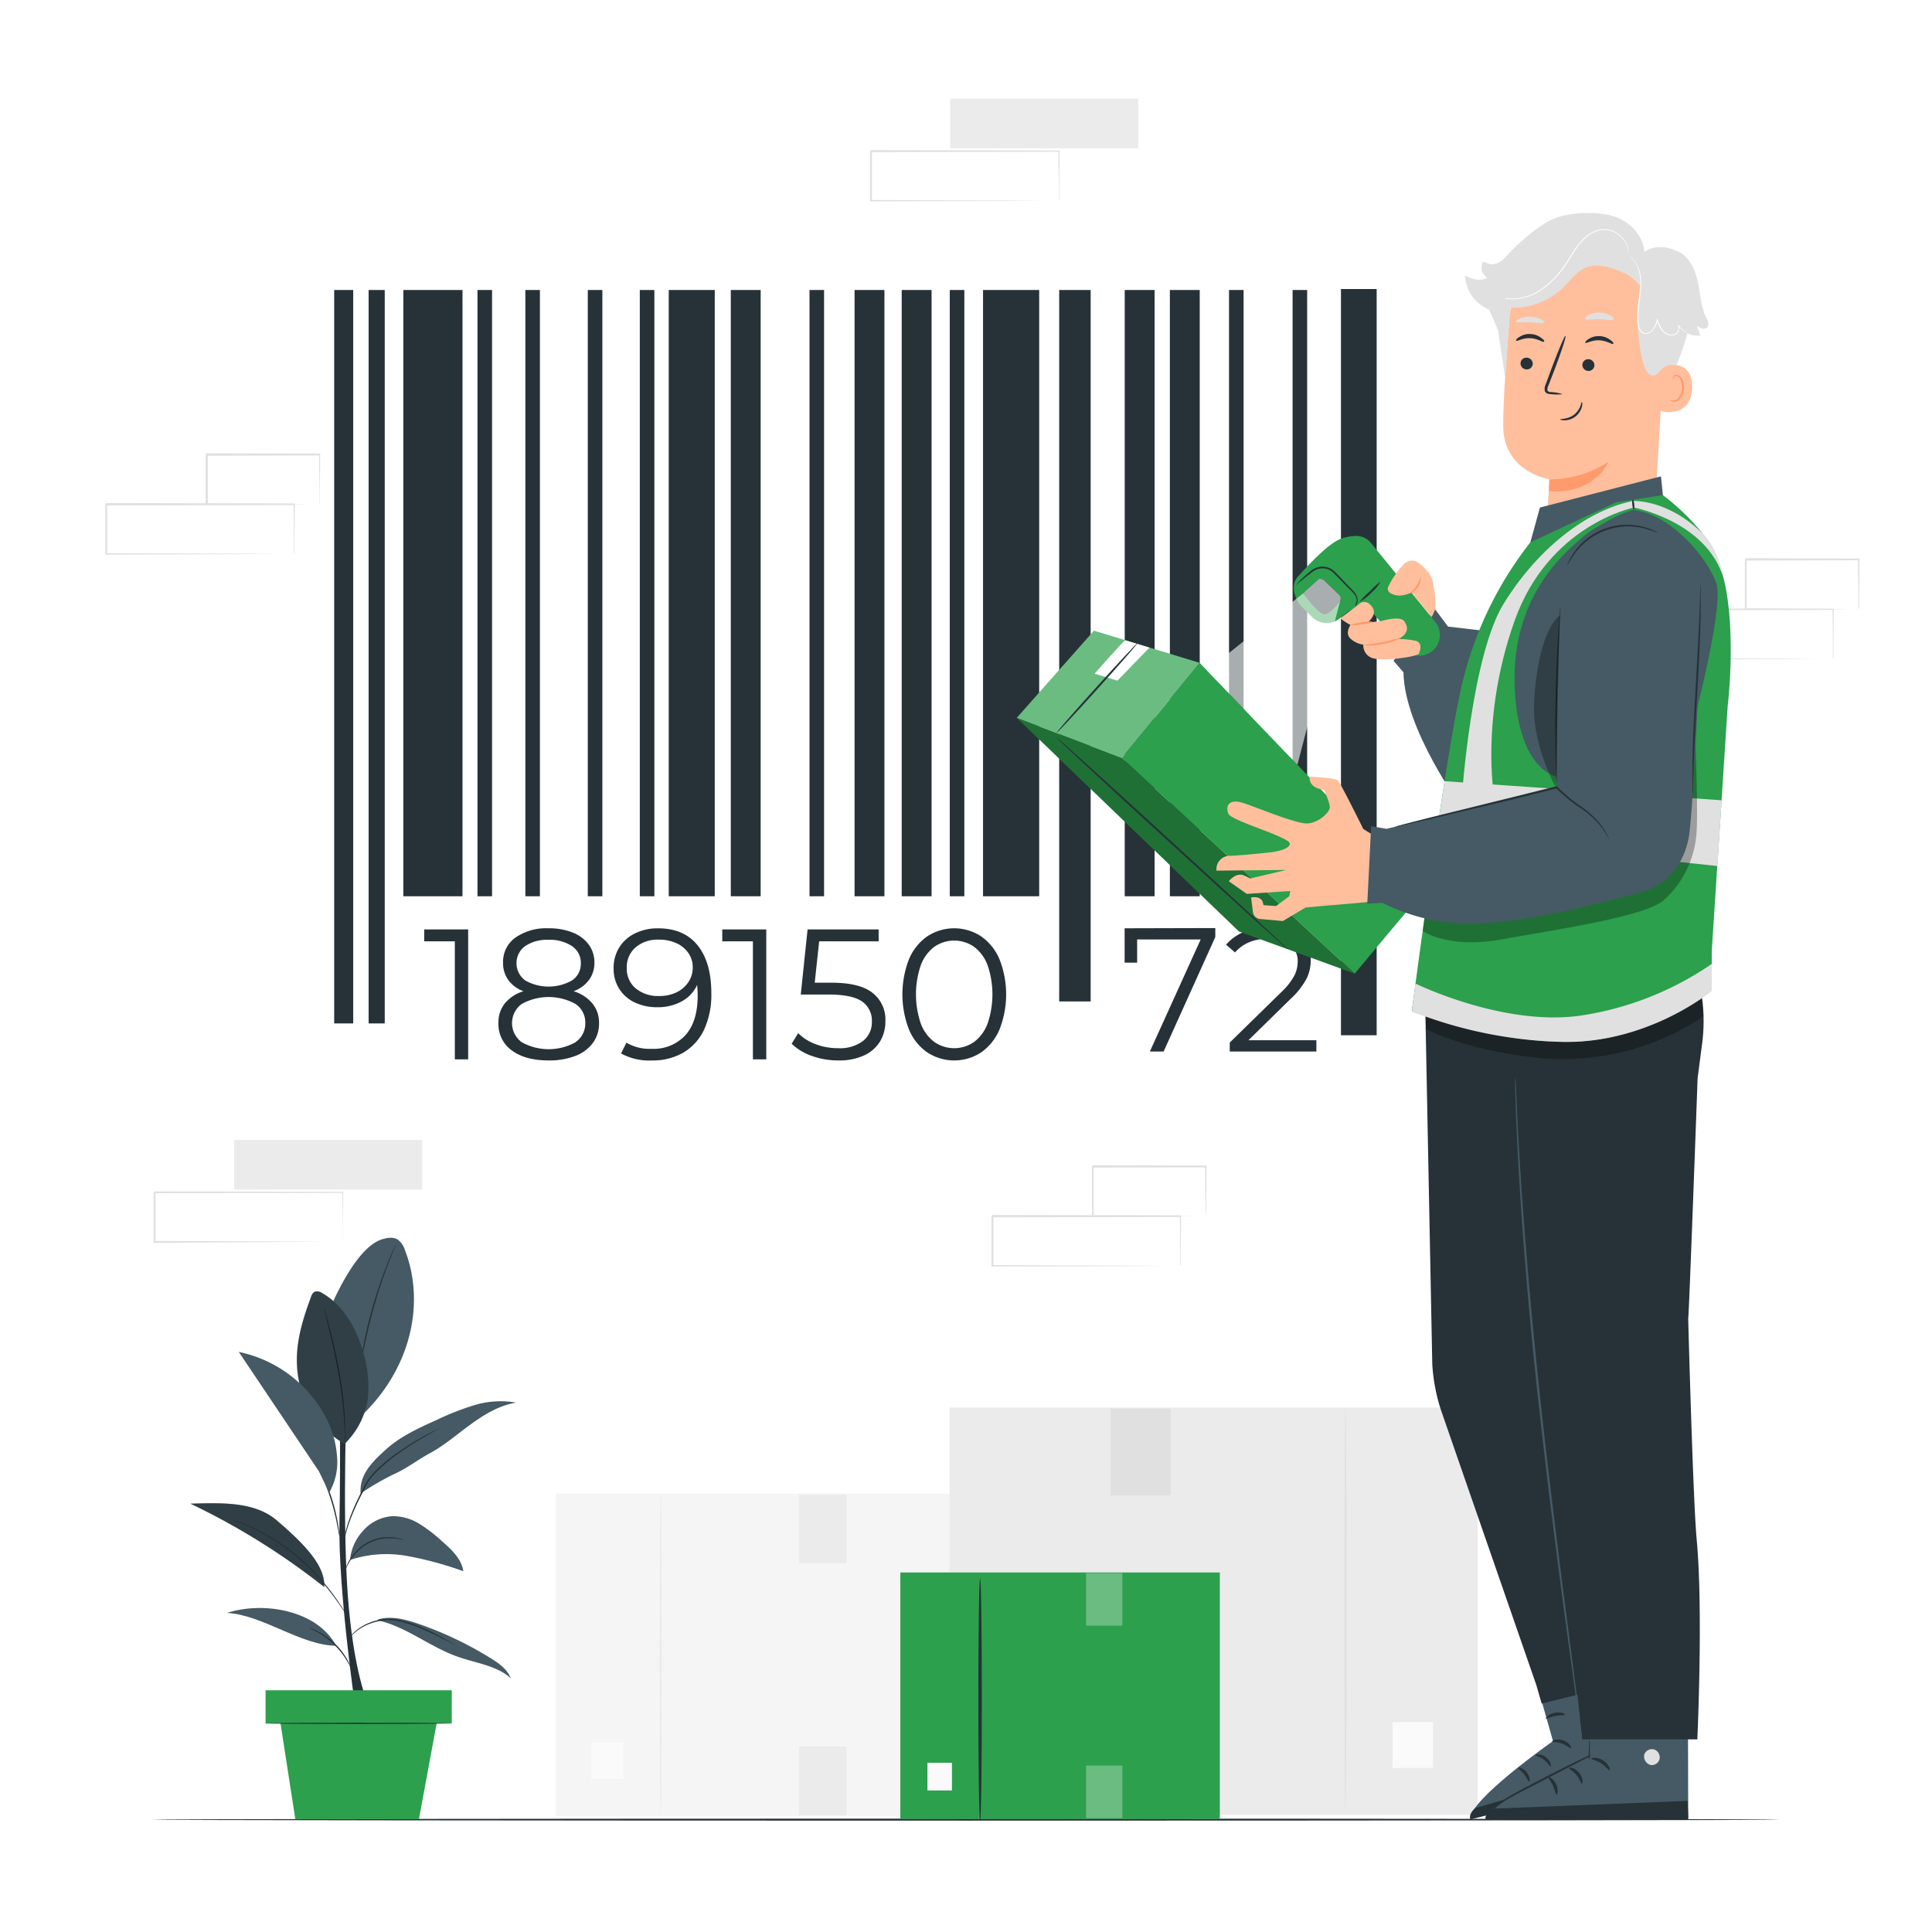 <svg class="animated" id="freepik_stories-barcode" xmlns="http://www.w3.org/2000/svg" viewBox="0 0 500 500" version="1.1" xmlns:xlink="http://www.w3.org/1999/xlink" xmlns:svgjs="http://svgjs.com/svgjs"><style>svg#freepik_stories-barcode:not(.animated) .animable {opacity: 0;}svg#freepik_stories-barcode.animated #freepik--Plant--inject-28 {animation: 1s 1 forwards cubic-bezier(.36,-0.01,.5,1.38) slideUp,1.5s Infinite  linear floating;animation-delay: 0s,1s;}svg#freepik_stories-barcode.animated #freepik--Box--inject-28 {animation: 1s 1 forwards cubic-bezier(.36,-0.01,.5,1.38) slideUp,1.5s Infinite  linear floating;animation-delay: 0s,1s;}svg#freepik_stories-barcode.animated #freepik--Barcode--inject-28 {animation: 1.6s 1 forwards linear slideLeft,1.5s Infinite  linear shake;animation-delay: 0s,1.6s;}svg#freepik_stories-barcode.animated #freepik--Character--inject-28 {animation: 1s 1 forwards ease-out slideLeft,1.5s Infinite  linear floating;animation-delay: 0s,1s;}            @keyframes slideUp {                0% {                    opacity: 0;                    transform: translateY(30px);                }                100% {                    opacity: 1;                    transform: inherit;                }            }                    @keyframes floating {                0% {                    opacity: 1;                    transform: translateY(0px);                }                50% {                    transform: translateY(-10px);                }                100% {                    opacity: 1;                    transform: translateY(0px);                }            }                    @keyframes slideLeft {                0% {                    opacity: 0;                    transform: translateX(-30px);                }                100% {                    opacity: 1;                    transform: translateX(0);                }            }                    @keyframes shake {                10%, 90% {                    transform: translate3d(-1px, 0, 0);                  }                  20%, 80% {                    transform: translate3d(2px, 0, 0);                  }                  30%, 50%, 70% {                    transform: translate3d(-4px, 0, 0);                  }                  40%, 60% {                    transform: translate3d(4px, 0, 0);                  }            }        </style><g id="freepik--background-complete--inject-28" class="animable" style="transform-origin: 254.25px 247.79px;"><rect x="60.61" y="295" width="48.65" height="12.87" style="fill: rgb(235, 235, 235); transform-origin: 84.935px 301.435px;" id="elbo7yulekgda" class="animable"></rect><path d="M88.69,321.43a1.35,1.35,0,0,1,0-.24l0-.66c0-.6,0-1.45,0-2.53,0-2.22-.05-5.42-.09-9.44l.16.15L40,308.8l.24-.24h0v6.52q0,3.22,0,6.33l-.24-.24,34.67.11,10.24.06,2.77,0h.72l.26,0h-.23l-.69,0-2.72,0-10.18.07L40,321.67h-.24V315.1c0-1.08,0-2.16,0-3.25v-3.27h0c.5-.5.14-.14.26-.25l48.65.1h.15v.15c0,4.06-.07,7.29-.09,9.53,0,1.07,0,1.9,0,2.5,0,.26,0,.47,0,.63A1.66,1.66,0,0,1,88.69,321.43Z" style="fill: rgb(224, 224, 224); transform-origin: 64.29px 314.988px;" id="el6g6smf58lhw" class="animable"></path><rect x="245.92" y="25.52" width="48.65" height="12.87" style="fill: rgb(235, 235, 235); transform-origin: 270.245px 31.955px;" id="elaowm2fnr2ej" class="animable"></rect><path d="M274,52a1.35,1.35,0,0,1,0-.24v-.66c0-.6,0-1.45,0-2.53,0-2.22-.05-5.41-.08-9.44l.15.15-48.65.1c.11-.11-.25.24.24-.25h0V52l-.25-.24,34.67.11,10.24.07,2.77,0h.72l.26,0h-.23l-.69,0-2.72,0-10.18.07-34.84.11h-.24V39.1h0c.49-.5.13-.14.25-.25l48.65.1h.15v.15c0,4.06-.07,7.29-.09,9.53,0,1.07,0,1.9,0,2.5,0,.26,0,.47,0,.63A1.66,1.66,0,0,1,274,52Z" style="fill: rgb(224, 224, 224); transform-origin: 249.695px 45.473px;" id="elvvzbxtkh9d" class="animable"></path><path d="M305.42,327.67a2.07,2.07,0,0,1,0-.23l0-.66c0-.6,0-1.45,0-2.53,0-2.22,0-5.42-.08-9.45l.15.15-48.65.1.25-.25h0v3.29c0,1.09,0,2.17,0,3.24v6.33l-.24-.24,34.67.11,10.23.07,2.77,0,.72,0h.26s-.07,0-.22,0l-.7,0-2.71,0-10.18.07-34.84.11h-.24v-.25c0-2.06,0-4.18,0-6.33v-6.53h0l.25-.24,48.65.09h.15v.15c0,4.07-.06,7.29-.08,9.54,0,1.07,0,1.9,0,2.5v.63C305.43,327.61,305.43,327.68,305.42,327.67Z" style="fill: rgb(224, 224, 224); transform-origin: 281.135px 321.105px;" id="elvru9uh99ddd" class="animable"></path><path d="M312,314.8a.68.68,0,0,1,0-.24c0-.19,0-.41,0-.68,0-.64,0-1.5-.05-2.58,0-2.26-.05-5.45-.09-9.37l.18.18-29.23.07c-.23.22.3-.3.24-.25h0v6.62c0,2.16,0,4.24,0,6.24l-.24-.23,20.92.11,6.09.07,1.64,0,.59,0a3.28,3.28,0,0,1-.53,0l-1.6,0-6,.07-21.08.11h-.23v-.24c0-2,0-4.08,0-6.24v-6.62h0l.25-.25,29.23.07h.18v.17c-.05,4-.08,7.19-.1,9.47,0,1.07,0,1.92-.05,2.55A8.46,8.46,0,0,1,312,314.8Z" style="fill: rgb(224, 224, 224); transform-origin: 297.44px 308.245px;" id="eln51m0l1to3" class="animable"></path><path d="M76.07,143.43s0-.08,0-.23l0-.66c0-.61,0-1.46,0-2.54,0-2.22-.05-5.41-.09-9.44l.15.15-48.65.1.25-.25h0v6.52c0,2.15,0,4.26,0,6.33l-.24-.24,34.67.11,10.24.07,2.76,0h.73a1.27,1.27,0,0,1,.25,0h-.22l-.7,0-2.71,0-10.18.07-34.84.11h-.24v-.24c0-2.07,0-4.18,0-6.33v-6.52h0l.25-.25,48.65.1h.15v.15c0,4.06-.06,7.29-.08,9.53,0,1.07,0,1.9,0,2.5v.63C76.08,143.37,76.08,143.43,76.07,143.43Z" style="fill: rgb(224, 224, 224); transform-origin: 51.775px 136.86px;" id="elxzy6mfeyt8" class="animable"></path><path d="M82.67,130.56a1.41,1.41,0,0,1,0-.25c0-.18,0-.41,0-.68,0-.63,0-1.49,0-2.58,0-2.26-.06-5.44-.1-9.36l.18.18-29.23.07.25-.25h0v6.61c0,2.15,0,4.24,0,6.24l-.23-.24,20.91.11,6.09.07,1.64,0,.59,0a3.28,3.28,0,0,1-.53,0l-1.59,0-6,.06-21.07.11H53.2v-.24c0-2,0-4.09,0-6.24v-6.61h0c-.06,0,.47-.47.25-.25l29.23.07h.18v.18c0,4-.08,7.19-.1,9.47,0,1.07,0,1.92,0,2.54S82.68,130.57,82.67,130.56Z" style="fill: rgb(224, 224, 224); transform-origin: 68.028px 123.951px;" id="eli3dhp7bmu2l" class="animable"></path><path d="M474.34,170.57s0-.09,0-.24l0-.66c0-.6,0-1.45,0-2.53,0-2.22,0-5.42-.08-9.45l.15.16-48.65.09.25-.25h0v6.53c0,2.15,0,4.27,0,6.34l-.24-.25,34.67.11,10.23.07,2.77,0,.72,0,.26,0h-.22l-.7,0-2.71,0-10.18.07-34.84.11h-.24v-.24c0-2.07,0-4.19,0-6.34V157.7h0l.25-.24,48.65.09h.15v.15c0,4.07-.06,7.3-.08,9.54,0,1.07,0,1.9,0,2.5v.63A.85.85,0,0,1,474.34,170.57Z" style="fill: rgb(224, 224, 224); transform-origin: 450.055px 164.065px;" id="el22m4rla0p2i" class="animable"></path><path d="M480.94,157.69a1.1,1.1,0,0,1,0-.24c0-.19,0-.41,0-.68,0-.64,0-1.5,0-2.58,0-2.26-.06-5.45-.1-9.37l.18.18-29.23.07c-.23.22.3-.3.24-.25h0v6.62c0,2.16,0,4.24,0,6.24l-.23-.23,20.91.11,6.09.07,1.64,0,.59,0a3.28,3.28,0,0,1-.53,0l-1.6,0-6,.07-21.07.11h-.24v-.24c0-2,0-4.08,0-6.24v-6.62h0c-.06.06.47-.47.25-.24l29.23.07h.18v.17c0,4-.08,7.19-.1,9.48,0,1.06,0,1.91,0,2.54S481,157.71,480.94,157.69Z" style="fill: rgb(224, 224, 224); transform-origin: 466.418px 151.111px;" id="el7nqmstscqse" class="animable"></path><g id="elnswtop2wr6"><rect x="143.83" y="386.54" width="108.28" height="83.52" style="fill: rgb(245, 245, 245); transform-origin: 197.97px 428.3px; transform: rotate(180deg);" class="animable"></rect></g><path d="M171,469.47c.15,0,.27-18.62.27-41.57s-.12-41.58-.27-41.58-.27,18.61-.27,41.58S170.81,469.47,171,469.47Z" style="fill: rgb(235, 235, 235); transform-origin: 171px 427.895px;" id="el5fh5vn6d409" class="animable"></path><g id="elddr4r83x93k"><rect x="153.01" y="451.05" width="8.3" height="9.38" style="fill: rgb(250, 250, 250); transform-origin: 157.16px 455.74px; transform: rotate(180deg);" class="animable"></rect></g><rect x="206.78" y="386.76" width="12.3" height="17.82" style="fill: rgb(235, 235, 235); transform-origin: 212.93px 395.67px;" id="elltwyddxim7l" class="animable"></rect><rect x="206.78" y="451.99" width="12.3" height="17.82" style="fill: rgb(235, 235, 235); transform-origin: 212.93px 460.9px;" id="elb6ker3bwjsl" class="animable"></rect><rect x="245.75" y="364.27" width="136.7" height="105.44" style="fill: rgb(235, 235, 235); transform-origin: 314.1px 416.99px;" id="el8awewcdfsv" class="animable"></rect><path d="M348.21,469c-.15,0-.28-23.5-.28-52.49s.13-52.49.28-52.49.27,23.5.27,52.49S348.36,469,348.21,469Z" style="fill: rgb(224, 224, 224); transform-origin: 348.205px 416.51px;" id="el7s9rbztoo2b" class="animable"></path><rect x="360.38" y="445.71" width="10.48" height="11.85" style="fill: rgb(250, 250, 250); transform-origin: 365.62px 451.635px;" id="elczly6igoizv" class="animable"></rect><rect x="287.46" y="364.54" width="15.53" height="22.5" style="fill: rgb(224, 224, 224); transform-origin: 295.225px 375.79px;" id="elsdh5g4ye7l9" class="animable"></rect><rect x="287.46" y="446.89" width="15.53" height="22.5" style="fill: rgb(224, 224, 224); transform-origin: 295.225px 458.14px;" id="elhtcngr409h9" class="animable"></rect></g><g id="freepik--Floor--inject-28" class="animable" style="transform-origin: 250px 470.92px;"><path d="M461,470.92c0,.14-94.46.26-211,.26s-211-.12-211-.26,94.44-.26,211-.26S461,470.77,461,470.92Z" style="fill: rgb(38, 50, 56); transform-origin: 250px 470.92px;" id="eln5i3yxuyl6e" class="animable"></path></g><g id="freepik--Plant--inject-28" class="animable" style="transform-origin: 91.43px 395.561px;"><path d="M91.85,441.13s-4.34-29.83-4-47.19,0-36.89,0-36.89h2s-1.35,34.46.12,55.24,5.35,28.84,5.35,28.84H91.85" style="fill: rgb(38, 50, 56); transform-origin: 91.576px 399.09px;" id="elyndtyzaccgp" class="animable"></path><path d="M104.78,323.49a5.37,5.37,0,0,0-1.82-2.67c-1.27-.81-2.94-.47-4.35,0-6,2.14-11.4,13.4-13.84,19.33l8,27C107.27,353.77,109.77,336.15,104.78,323.49Z" style="fill: rgb(69, 90, 100); transform-origin: 95.949px 343.741px;" id="elw1jewdq98f" class="animable"></path><path d="M102.49,321.91a1.35,1.35,0,0,1-.12.35l-.39,1c-.35.85-.85,2.09-1.44,3.62-1.18,3.07-2.68,7.36-4,12.2s-2.26,9.29-2.83,12.53c-.29,1.62-.5,2.93-.64,3.84-.07.42-.12.77-.17,1.05a1.72,1.72,0,0,1-.08.36,1.49,1.49,0,0,1,0-.37c0-.28.07-.63.11-1.06.1-.91.28-2.24.54-3.86a114.05,114.05,0,0,1,6.88-24.77c.61-1.53,1.14-2.76,1.53-3.59l.45-1A2.07,2.07,0,0,1,102.49,321.91Z" style="fill: rgb(38, 50, 56); transform-origin: 97.649px 339.385px;" id="elplay0rtuhti" class="animable"></path><path d="M89.22,373.69a24.47,24.47,0,0,1-12.36-20.55c-.29-6,1.55-11.89,3.64-17.52a2.27,2.27,0,0,1,.85-1.27,2.15,2.15,0,0,1,2.05.32c5.46,3.11,8.77,9,10.54,15.08a30.49,30.49,0,0,1,1.23,12.4,20.6,20.6,0,0,1-6,11.54" style="fill: rgb(69, 90, 100); transform-origin: 86.087px 353.955px;" id="elvgyu75qpo5h" class="animable"></path><path d="M89.22,373.69a1.82,1.82,0,0,1,0-.37c0-.27,0-.61,0-1,0-.9,0-2.21-.11-3.81A103,103,0,0,0,87.67,356c-.84-4.84-1.85-9.18-2.6-12.31-.36-1.53-.67-2.79-.89-3.71-.09-.41-.17-.74-.23-1a1.59,1.59,0,0,1-.06-.36,1.3,1.3,0,0,1,.13.34c.07.26.17.59.29,1,.25.86.59,2.12,1,3.68.81,3.12,1.86,7.46,2.69,12.31a92.67,92.67,0,0,1,1.31,12.54c0,1.61,0,2.92,0,3.82,0,.42,0,.76,0,1S89.24,373.69,89.22,373.69Z" style="fill: rgb(38, 50, 56); transform-origin: 86.6px 356.155px;" id="elmoswi3plvz" class="animable"></path><g id="elg94pwv5nz4e"><g style="opacity: 0.3; transform-origin: 86.087px 353.955px;" class="animable"><path d="M89.22,373.69a24.47,24.47,0,0,1-12.36-20.55c-.29-6,1.55-11.89,3.64-17.52a2.27,2.27,0,0,1,.85-1.27,2.15,2.15,0,0,1,2.05.32c5.46,3.11,8.77,9,10.54,15.08a30.49,30.49,0,0,1,1.23,12.4,20.6,20.6,0,0,1-6,11.54" id="elb16x3y0j2" class="animable" style="transform-origin: 86.087px 353.955px;"></path></g></g><path d="M97.71,419.33c7.4,1.63,13.49,6.85,20.63,9.39,4.72,1.68,10.06,2.27,13.83,5.57-.9-2.28-3-3.8-5.13-5.11a92.48,92.48,0,0,0-18.7-8.92c-3.36-1.16-7-2.13-10.43-1.18" style="fill: rgb(69, 90, 100); transform-origin: 114.94px 426.493px;" id="el2ui8gwde6we" class="animable"></path><path d="M87,425.93c-9.27-.15-19-8-28.25-8.51,9.65-3.12,23.47-.57,28.25,8.51" style="fill: rgb(69, 90, 100); transform-origin: 72.875px 421.04px;" id="eln6cfduuwx7f" class="animable"></path><path d="M90.63,403.7a30.08,30.08,0,0,1,14.81-1,90,90,0,0,1,14.47,3.93c-.48-3.22-3.08-5.63-5.53-7.77a38,38,0,0,0-5.81-4.47,12.89,12.89,0,0,0-7-2,11,11,0,0,0-7.69,3.87,12.78,12.78,0,0,0-3.29,7.41" style="fill: rgb(69, 90, 100); transform-origin: 105.25px 399.51px;" id="elzr00b10ijv8" class="animable"></path><path d="M71.61,393.46c-5.84-5-14.67-4.49-22.34-4.32a182.24,182.24,0,0,1,34.64,21.59C84.23,405.31,79,399.76,71.61,393.46Z" style="fill: rgb(69, 90, 100); transform-origin: 66.597px 399.885px;" id="el8wbginpxvok" class="animable"></path><g id="elfurhfanhbu"><g style="opacity: 0.3; transform-origin: 66.597px 399.885px;" class="animable"><path d="M71.61,393.46c-5.84-5-14.67-4.49-22.34-4.32a182.24,182.24,0,0,1,34.64,21.59C84.23,405.31,79,399.76,71.61,393.46Z" id="eliq657nwjxsd" class="animable" style="transform-origin: 66.597px 399.885px;"></path></g></g><path d="M93.25,386.59a65.44,65.44,0,0,1,9-5.22c3.07-1.39,5.94-3.61,8.9-5.22,3.85-2.08,7.18-5,10.71-7.56s7.41-4.91,11.73-5.59a23.09,23.09,0,0,0-10.67.61,70.14,70.14,0,0,0-10,3.91c-4.55,2.05-9.18,4.15-12.9,7.48s-7.08,6.61-6.69,11.59" style="fill: rgb(69, 90, 100); transform-origin: 113.42px 374.616px;" id="elryql7v4fzzn" class="animable"></path><path d="M118.17,425.93a1.23,1.23,0,0,1-.29-.13l-.81-.42c-.7-.37-1.7-.92-3-1.55-.63-.33-1.32-.68-2.07-1s-1.55-.73-2.41-1.1a33.78,33.78,0,0,0-5.71-2,12.26,12.26,0,0,0-5.94-.15,16.63,16.63,0,0,0-2.52.75,13,13,0,0,0-4.59,3.15c-.53.58-.8.93-.82.91a1.31,1.31,0,0,1,.17-.27,7,7,0,0,1,.56-.72,12.32,12.32,0,0,1,4.58-3.32,16.23,16.23,0,0,1,2.55-.8,12.37,12.37,0,0,1,6.09.13,33.32,33.32,0,0,1,5.75,2c.86.38,1.67.75,2.41,1.13s1.43.72,2,1.07c1.25.66,2.24,1.24,2.92,1.65l.78.47A1.4,1.4,0,0,1,118.17,425.93Z" style="fill: rgb(38, 50, 56); transform-origin: 104.09px 422.446px;" id="el8ufzz65gfy" class="animable"></path><path d="M80.09,421.33a2.21,2.21,0,0,1,.59.17,15.61,15.61,0,0,1,1.51.66,18.78,18.78,0,0,1,4.42,3.14,18.48,18.48,0,0,1,3.32,4.3,12.2,12.2,0,0,1,.71,1.48,2.1,2.1,0,0,1,.2.58c-.06,0-.4-.77-1.11-1.94a20.64,20.64,0,0,0-7.65-7.35C80.87,421.7,80.07,421.39,80.09,421.33Z" style="fill: rgb(38, 50, 56); transform-origin: 85.465px 426.495px;" id="el4abfclm03cf" class="animable"></path><path d="M59.59,393a2.08,2.08,0,0,1,.4.12l1.11.39,1.75.65c.69.25,1.43.63,2.27,1a53.59,53.59,0,0,1,12.06,7.68,59.33,59.33,0,0,1,5.63,5.54c1.59,1.84,2.94,3.56,4,5.06s1.86,2.75,2.41,3.61l.64,1a1.79,1.79,0,0,1,.2.36,2.77,2.77,0,0,1-.26-.32c-.16-.22-.4-.54-.69-1-.58-.85-1.41-2.07-2.49-3.55s-2.43-3.18-4-5A61.22,61.22,0,0,0,77,403.1a56.32,56.32,0,0,0-12-7.73c-.83-.38-1.56-.77-2.24-1l-1.73-.7L60,393.18Z" style="fill: rgb(38, 50, 56); transform-origin: 74.825px 405.705px;" id="elo9nw62cfjgn" class="animable"></path><path d="M104.53,398.49a4,4,0,0,1-.74-.1l-.85-.16c-.33-.06-.71-.06-1.13-.1a11.49,11.49,0,0,0-9.27,3.4,13.35,13.35,0,0,0-1.87,2.31,19,19,0,0,0-1.27,2.43,2.42,2.42,0,0,1,.19-.73,10.45,10.45,0,0,1,.89-1.83,12.1,12.1,0,0,1,1.84-2.39,11.28,11.28,0,0,1,9.51-3.43c.42.06.81.08,1.14.16l.85.22A2.51,2.51,0,0,1,104.53,398.49Z" style="fill: rgb(38, 50, 56); transform-origin: 96.965px 402.04px;" id="elx4n26pptu5" class="animable"></path><path d="M113.85,369.59a2.14,2.14,0,0,1-.35.22l-1,.56c-.9.48-2.19,1.2-3.76,2.13s-3.41,2.09-5.37,3.49a43.94,43.94,0,0,0-6,5,15.47,15.47,0,0,0-2.46,3.17c-.6,1.17-1.18,2.3-1.72,3.38a61.17,61.17,0,0,0-2.57,5.86,34.4,34.4,0,0,0-1.25,4.13c-.24,1-.33,1.55-.36,1.54a1.81,1.81,0,0,1,0-.41c0-.26.09-.66.19-1.16a29,29,0,0,1,1.16-4.18,55.65,55.65,0,0,1,2.52-5.92c.53-1.08,1.1-2.22,1.71-3.38a14.9,14.9,0,0,1,2.5-3.26,43.54,43.54,0,0,1,6.05-5c2-1.39,3.85-2.53,5.43-3.45s2.91-1.58,3.82-2l1.07-.51A2.07,2.07,0,0,1,113.85,369.59Z" style="fill: rgb(38, 50, 56); transform-origin: 101.424px 384.33px;" id="els86lp2kvyg" class="animable"></path><path d="M87.86,397.65a3.35,3.35,0,0,1-.18-.78c-.11-.57-.25-1.29-.41-2.14a54.58,54.58,0,0,0-4.4-13.62l-.9-2a4.06,4.06,0,0,1-.3-.74,3.49,3.49,0,0,1,.42.69c.24.45.59,1.11,1,1.94a46.47,46.47,0,0,1,2.75,6.66,47.4,47.4,0,0,1,1.67,7c.15.91.25,1.65.31,2.16A4.34,4.34,0,0,1,87.86,397.65Z" style="fill: rgb(38, 50, 56); transform-origin: 84.767px 388.01px;" id="el1ctbsby7nvu" class="animable"></path><path d="M87.19,376.57a25.18,25.18,0,0,0-3-10,33,33,0,0,0-22.39-16.69l20.73,30.89,2.67,5.51A15.82,15.82,0,0,0,87.19,376.57Z" style="fill: rgb(69, 90, 100); transform-origin: 74.549px 368.08px;" id="el6198ydldpxt" class="animable"></path><rect x="68.73" y="437.44" width="48.19" height="8.54" style="fill: rgb(44, 160, 76); transform-origin: 92.825px 441.71px;" id="eldt2cmip5st" class="animable"></rect><polygon points="72.33 444.29 76.43 470.79 108.42 470.79 113.32 444.29 72.33 444.29" style="fill: rgb(44, 160, 76); transform-origin: 92.825px 457.54px;" id="eln6vncmyjsub" class="animable"></polygon><path d="M116.89,446c0,.09-10.87.17-24.27.17s-24.28-.08-24.28-.17,10.87-.17,24.28-.17S116.89,445.9,116.89,446Z" style="fill: rgb(38, 50, 56); transform-origin: 92.615px 446px;" id="ell28blcdjcpl" class="animable"></path></g><g id="freepik--Box--inject-28" class="animable animator-active" style="transform-origin: 274.35px 439.055px;"><g id="eluqpr3neljh"><rect x="233.01" y="406.95" width="82.68" height="63.77" style="fill: rgb(44, 160, 76); transform-origin: 274.35px 438.835px; transform: rotate(180deg);" class="animable"></rect></g><g id="elfea9n2w855e"><rect x="240.02" y="456.2" width="6.34" height="7.17" style="fill: rgb(250, 250, 250); transform-origin: 243.19px 459.785px; transform: rotate(180deg);" class="animable"></rect></g><g id="elf0kqjqd7f8d"><g style="opacity: 0.3; transform-origin: 285.765px 413.915px;" class="animable"><rect x="281.07" y="407.11" width="9.39" height="13.61" style="fill: rgb(255, 255, 255); transform-origin: 285.765px 413.915px;" id="el69ck16443n" class="animable"></rect></g></g><g id="elzkgdf8663a"><g style="opacity: 0.3; transform-origin: 285.765px 463.725px;" class="animable"><rect x="281.07" y="456.92" width="9.39" height="13.61" style="fill: rgb(255, 255, 255); transform-origin: 285.765px 463.725px;" id="elbcmweyqb7t8" class="animable"></rect></g></g><path d="M253.65,471.16c-.25,0-.46-14-.46-31.33s.21-31.32.46-31.32.45,14,.45,31.32S253.9,471.16,253.65,471.16Z" style="fill: rgb(38, 50, 56); transform-origin: 253.645px 439.835px;" id="el16x3gq6axxr" class="animable"></path></g><g id="freepik--Barcode--inject-28" class="animable" style="transform-origin: 221.385px 174.635px;"><rect x="86.49" y="75.05" width="4.92" height="189.81" style="fill: rgb(38, 50, 56); transform-origin: 88.95px 169.955px;" id="el1i8cqj3yvlq" class="animable"></rect><rect x="95.4" y="75.05" width="4.17" height="189.81" style="fill: rgb(38, 50, 56); transform-origin: 97.485px 169.955px;" id="elx1nsxy4905" class="animable"></rect><rect x="104.39" y="75.05" width="15.3" height="156.9" style="fill: rgb(38, 50, 56); transform-origin: 112.04px 153.5px;" id="elb33m426ovj7" class="animable"></rect><rect x="123.57" y="75.05" width="3.77" height="156.9" style="fill: rgb(38, 50, 56); transform-origin: 125.455px 153.5px;" id="eljn0qb45y6w" class="animable"></rect><rect x="135.96" y="75.05" width="3.77" height="156.9" style="fill: rgb(38, 50, 56); transform-origin: 137.845px 153.5px;" id="el6vekfhoop9k" class="animable"></rect><rect x="152.12" y="75.05" width="3.77" height="156.9" style="fill: rgb(38, 50, 56); transform-origin: 154.005px 153.5px;" id="el8jno7ub64e" class="animable"></rect><rect x="165.58" y="75.05" width="3.77" height="156.9" style="fill: rgb(38, 50, 56); transform-origin: 167.465px 153.5px;" id="eligl7redb3tm" class="animable"></rect><rect x="209.5" y="75.05" width="3.77" height="156.9" style="fill: rgb(38, 50, 56); transform-origin: 211.385px 153.5px;" id="el4gznulcslik" class="animable"></rect><rect x="274.12" y="75.05" width="8.14" height="184.12" style="fill: rgb(38, 50, 56); transform-origin: 278.19px 167.11px;" id="elzndi7zdssui" class="animable"></rect><rect x="318.07" y="75.05" width="3.77" height="156.9" style="fill: rgb(38, 50, 56); transform-origin: 319.955px 153.5px;" id="ellg72fqmfx2" class="animable"></rect><rect x="334.52" y="75.05" width="3.77" height="156.9" style="fill: rgb(38, 50, 56); transform-origin: 336.405px 153.5px;" id="elbdadb5rmtno" class="animable"></rect><rect x="347.04" y="74.8" width="9.24" height="193.12" style="fill: rgb(38, 50, 56); transform-origin: 351.66px 171.36px;" id="elz93rxcpyz8" class="animable"></rect><rect x="245.8" y="75.05" width="3.77" height="156.9" style="fill: rgb(38, 50, 56); transform-origin: 247.685px 153.5px;" id="elv048yburn9" class="animable"></rect><rect x="189.13" y="75.05" width="7.73" height="156.9" style="fill: rgb(38, 50, 56); transform-origin: 192.995px 153.5px;" id="elwmm9xo2dbl9" class="animable"></rect><rect x="221.16" y="75.05" width="7.73" height="156.9" style="fill: rgb(38, 50, 56); transform-origin: 225.025px 153.5px;" id="el6fnami92nhv" class="animable"></rect><rect x="233.36" y="75.05" width="7.73" height="156.9" style="fill: rgb(38, 50, 56); transform-origin: 237.225px 153.5px;" id="elonb83bbd9x" class="animable"></rect><rect x="291.08" y="75.05" width="7.73" height="156.9" style="fill: rgb(38, 50, 56); transform-origin: 294.945px 153.5px;" id="el87zbdzaexx" class="animable"></rect><rect x="302.76" y="75.05" width="7.73" height="156.9" style="fill: rgb(38, 50, 56); transform-origin: 306.625px 153.5px;" id="elw0shrds4dv" class="animable"></rect><rect x="254.41" y="75.05" width="14.53" height="156.9" style="fill: rgb(38, 50, 56); transform-origin: 261.675px 153.5px;" id="elkkbk09ttmio" class="animable"></rect><rect x="173.07" y="75.05" width="11.91" height="156.9" style="fill: rgb(38, 50, 56); transform-origin: 179.025px 153.5px;" id="elze11e449sv" class="animable"></rect><path d="M121.16,240.53v33.63h-3.45V243.61h-7.93v-3.08Z" style="fill: rgb(38, 50, 56); transform-origin: 115.47px 257.345px;" id="elf862a05rgre" class="animable"></path><path d="M153.32,259.7a7.85,7.85,0,0,1,1.71,5.09,8.49,8.49,0,0,1-1.59,5.12,10,10,0,0,1-4.54,3.36,18.78,18.78,0,0,1-6.94,1.17q-6,0-9.51-2.59a8.37,8.37,0,0,1-3.46-7.06,8,8,0,0,1,1.66-5.12,10,10,0,0,1,4.83-3.14,8.36,8.36,0,0,1-3.94-2.91,7.53,7.53,0,0,1-1.35-4.49,7.69,7.69,0,0,1,3.2-6.48,14,14,0,0,1,8.57-2.41,16.46,16.46,0,0,1,6.22,1.09,9.47,9.47,0,0,1,4.16,3.09,7.76,7.76,0,0,1,1.49,4.71,7.36,7.36,0,0,1-1.4,4.49,8.58,8.58,0,0,1-4,2.91A10.15,10.15,0,0,1,153.32,259.7Zm-4.37,10a5.8,5.8,0,0,0,2.52-4.95,5.73,5.73,0,0,0-2.52-4.92,14.38,14.38,0,0,0-13.93,0,6.13,6.13,0,0,0,0,9.89,14.34,14.34,0,0,0,13.95,0Zm-13.09-16a12.29,12.29,0,0,0,12.23,0,5.15,5.15,0,0,0,2.23-4.37,5.21,5.21,0,0,0-2.28-4.47,10.23,10.23,0,0,0-6.08-1.63,10.07,10.07,0,0,0-6.07,1.63,5.5,5.5,0,0,0,0,8.84Z" style="fill: rgb(38, 50, 56); transform-origin: 142.009px 257.334px;" id="elcir11bsvu1u" class="animable"></path><path d="M180.53,244.64q3.56,4.4,3.56,12.42a21.38,21.38,0,0,1-1.92,9.51,13.56,13.56,0,0,1-5.38,5.88,15.89,15.89,0,0,1-8.07,2,15.16,15.16,0,0,1-8-1.82l1.4-2.79a11.68,11.68,0,0,0,6.53,1.59,11.16,11.16,0,0,0,8.74-3.53c2.11-2.36,3.17-5.77,3.17-10.26,0-.83-.05-1.74-.14-2.74a9.14,9.14,0,0,1-4,4.26,12.89,12.89,0,0,1-6.29,1.51,13.38,13.38,0,0,1-5.89-1.25,9.58,9.58,0,0,1-4-3.53,9.73,9.73,0,0,1-1.44-5.31,10,10,0,0,1,1.49-5.43,9.85,9.85,0,0,1,4.11-3.62,13.22,13.22,0,0,1,5.88-1.28Q177,240.24,180.53,244.64Zm-5.35,12.13a7.64,7.64,0,0,0,3-2.64,6.72,6.72,0,0,0,1.1-3.75,6.47,6.47,0,0,0-1-3.55,7.52,7.52,0,0,0-3.05-2.65,10.69,10.69,0,0,0-4.8-1,8.69,8.69,0,0,0-5.94,2,6.71,6.71,0,0,0-2.28,5.31,6.62,6.62,0,0,0,2.28,5.28,9.15,9.15,0,0,0,6.18,2A10.05,10.05,0,0,0,175.18,256.77Z" style="fill: rgb(38, 50, 56); transform-origin: 171.449px 257.359px;" id="el2ggaiseii4r" class="animable"></path><path d="M198.31,240.53v33.63h-3.46V243.61h-7.93v-3.08Z" style="fill: rgb(38, 50, 56); transform-origin: 192.615px 257.345px;" id="elbc8uyps6vgi" class="animable"></path><path d="M225.8,256.94a8.75,8.75,0,0,1,3.34,7.32,10,10,0,0,1-1.37,5.24,9.35,9.35,0,0,1-4.1,3.62,15.3,15.3,0,0,1-6.73,1.32,20,20,0,0,1-6.84-1.17,14.22,14.22,0,0,1-5.22-3.15l1.69-2.74a12.26,12.26,0,0,0,4.42,2.81,15.91,15.91,0,0,0,5.9,1.08,9.91,9.91,0,0,0,6.46-1.87,6.14,6.14,0,0,0,2.29-5,6,6,0,0,0-2.57-5.24c-1.72-1.18-4.61-1.78-8.67-1.78h-7.16L209,240.53h18.39v3.08H212l-1.15,10.71h4.32Q222.47,254.32,225.8,256.94Z" style="fill: rgb(38, 50, 56); transform-origin: 217.015px 257.489px;" id="ela852j1x3dqh" class="animable"></path><path d="M240,272.38a13.5,13.5,0,0,1-4.75-5.93,25.1,25.1,0,0,1,0-18.21,13.56,13.56,0,0,1,4.75-5.93,12.69,12.69,0,0,1,13.89,0,13.74,13.74,0,0,1,4.77,5.93,24.82,24.82,0,0,1,0,18.21,13.68,13.68,0,0,1-4.77,5.93,12.74,12.74,0,0,1-13.89,0Zm12.11-2.74a10.53,10.53,0,0,0,3.48-4.75,23.4,23.4,0,0,0,0-15.09,10.53,10.53,0,0,0-3.48-4.75,9,9,0,0,0-10.33,0,10.53,10.53,0,0,0-3.48,4.75,23.4,23.4,0,0,0,0,15.09,10.53,10.53,0,0,0,3.48,4.75,9,9,0,0,0,10.33,0Z" style="fill: rgb(38, 50, 56); transform-origin: 246.965px 257.34px;" id="elj7cg2m583a" class="animable"></path><path d="M314.52,240.18v2.32l-13.38,29.64h-3.56l13.15-29H294.29v6h-3.24v-8.9Z" style="fill: rgb(38, 50, 56); transform-origin: 302.785px 256.16px;" id="elouiv1ehyy3" class="animable"></path><path d="M340.68,269.21v2.93H318.26v-2.33l13.29-13a17.35,17.35,0,0,0,3.4-4.27,8.09,8.09,0,0,0,.89-3.63,5.37,5.37,0,0,0-1.94-4.41,8.59,8.59,0,0,0-5.55-1.57q-5.61,0-8.72,3.56l-2.32-2a12.15,12.15,0,0,1,4.77-3.38,17.15,17.15,0,0,1,6.55-1.19,12,12,0,0,1,7.74,2.31,7.67,7.67,0,0,1,2.85,6.32,10.7,10.7,0,0,1-1.1,4.75,19.9,19.9,0,0,1-4.15,5.25L323.1,269.21Z" style="fill: rgb(38, 50, 56); transform-origin: 328.995px 256.021px;" id="elsbtz3uhi09" class="animable"></path></g><g id="freepik--Character--inject-28" class="animable" style="transform-origin: 355.528px 263.002px;"><polygon points="283.11 163.23 263.14 185.78 290.32 196.14 310.47 171.55 283.11 163.23" style="fill: rgb(44, 160, 76); transform-origin: 286.805px 179.685px;" id="elwlzbkcejyv9" class="animable"></polygon><path d="M310.47,171.55s57.68,59.9,57.13,60.27-17,20.15-17,20.15l-60.27-55.83Z" style="fill: rgb(44, 160, 76); transform-origin: 328.967px 211.76px;" id="el4q4fvw5h1g4" class="animable"></path><polygon points="263.14 185.78 320.64 241.06 350.59 251.97 290.32 196.14 263.14 185.78" style="fill: rgb(44, 160, 76); transform-origin: 306.865px 218.875px;" id="elblz4a6u20r" class="animable"></polygon><g id="elye1h6okgdun"><g style="opacity: 0.3; transform-origin: 306.865px 218.875px;" class="animable"><polygon points="263.14 185.78 320.64 241.06 350.59 251.97 290.32 196.14 263.14 185.78" id="elzpsc55tmqzq" class="animable" style="transform-origin: 306.865px 218.875px;"></polygon></g></g><g id="elw5rvxrfa0j"><g style="opacity: 0.3; transform-origin: 286.805px 179.685px;" class="animable"><polygon points="283.11 163.23 263.14 185.78 290.32 196.14 310.47 171.55 283.11 163.23" style="fill: rgb(255, 255, 255); transform-origin: 286.805px 179.685px;" id="els61dt8fwkqc" class="animable"></polygon></g></g><path d="M338.93,201s6.57.25,7.32,1,6.57,12.54,6.57,12.54l2,1.24.56,17.54-17.48,1.53-5.9,3.51-5.81-.52a2.05,2.05,0,0,1-1.93-1.79l-.47-3.77s2.4-.56,3,1.16l.22.81,3.22.24,3.44-2.55.23-1.35-11.23.75L318,228.06s2-2.49,4-1.45a10.5,10.5,0,0,1,1.53.74l9.38-2.21-18.09.18a3.47,3.47,0,0,1,3.58-3.84c2.77-.08,9.8-.83,9.8-.83s5.39-.45,5.61-2.24-15.19-5.91-15.93-7.86.14-3.89,3.74-2.77,13.91,5.54,16.83,5.32,5.54-2.85,5.69-4-1.5-4.71-1.5-4.71S338.65,204.13,338.93,201Z" style="fill: rgb(255, 191, 157); transform-origin: 335.09px 219.68px;" id="elcr6sauh69lp" class="animable"></path><path d="M291.22,165.7c-.26-.08-7.94,8.65-7.94,8.65l5.9,1.8,8.3-8.55Z" style="fill: rgb(255, 255, 255); transform-origin: 290.38px 170.925px;" id="elgoqyb5iarwc" class="animable"></path><path d="M273.4,189.69c-.11-.1,4.5-5.38,10.3-11.8s10.58-11.54,10.69-11.45-4.51,5.38-10.3,11.8S273.51,189.79,273.4,189.69Z" style="fill: rgb(38, 50, 56); transform-origin: 283.895px 178.065px;" id="elerye87va41" class="animable"></path><path d="M333.27,245.66c-.09.11-13.58-12.08-30.11-27.21S273.3,191,273.4,190.85s13.58,12.08,30.11,27.22S333.37,245.56,333.27,245.66Z" style="fill: rgb(38, 50, 56); transform-origin: 303.335px 218.255px;" id="el38cfo7qzhso" class="animable"></path><path d="M360.63,171l2.59,3c.19,14.63,15.09,35,15.09,35l7.84-33.17-2.85-12.67-8.55-1-3.36-4.49Z" style="fill: rgb(69, 90, 100); transform-origin: 373.39px 183.335px;" id="elxvp8s7loeug" class="animable"></path><path d="M347.43,139.29c-3.09.93-7.64,5.64-11.6,10-1.89,2.12-.85,5.81,1.15,7.81l2.57,2.57a5.37,5.37,0,0,0,3.19,1.54h0a5.39,5.39,0,0,0,3.94-1.15l1.78-1.43a5.35,5.35,0,0,1,7.38.67l7.43,8.55a5.35,5.35,0,0,0,7.86.23l0,0a5.34,5.34,0,0,0,.33-7.1l-16.59-20.4a5.06,5.06,0,0,0-1.59-1.32C352.11,138.62,350.32,138.43,347.43,139.29Z" style="fill: rgb(44, 160, 76); transform-origin: 353.745px 154.2px;" id="el9rmpil7vauq" class="animable"></path><path d="M346.86,160a15.34,15.34,0,0,0,2.64,1.74s-1.47,2.07-.06,3.48a6.25,6.25,0,0,0,3.39,1.62,3.42,3.42,0,0,0,2.75,3.58c3,.71,11.35-.51,11.65-1.28s1-2.84-.92-3.31a23,23,0,0,0-4.56-.46s4-1.47,1.61-4.64c-1.07-1.46-5.9,0-5.9,0l-3.61.41s3.3-2.33.73-4.67a2,2,0,0,0-3,0Z" style="fill: rgb(255, 191, 157); transform-origin: 357.232px 163.213px;" id="elh38v2yop2i9" class="animable"></path><path d="M361.5,154.07s-2.92-.38-2.25-2.17a21.91,21.91,0,0,1,3.9-5.7,3,3,0,0,1,3.15-1c.89.37,4,2.69,4.49,5.39s1,5.84.6,7.11a12.74,12.74,0,0,1-.89,2l-5.14-6.33S362.73,154.42,361.5,154.07Z" style="fill: rgb(255, 191, 157); transform-origin: 365.342px 152.393px;" id="el7ao15rvpg8a" class="animable"></path><path d="M350.69,157.09a7.8,7.8,0,0,1,.44-1.58v.05a3.21,3.21,0,0,0-.5-1.61,15.21,15.21,0,0,0-1.56-1.67L345,148.14a4.07,4.07,0,0,0-4-.85,4.73,4.73,0,0,0-1.62.93L338,149.28l-1.92,1.57c-.46.37-.68.58-.7.57s.81-1,2.39-2.42c.39-.35.83-.73,1.31-1.12a5.25,5.25,0,0,1,1.74-1,4.52,4.52,0,0,1,4.47.93c1.52,1.53,2.88,3,4.06,4.21a13.22,13.22,0,0,1,1.56,1.79,3.44,3.44,0,0,1,.45,1.8v.05A6.8,6.8,0,0,1,350.69,157.09Z" style="fill: rgb(38, 50, 56); transform-origin: 343.37px 151.867px;" id="el1l8eu239kgw" class="animable"></path><path d="M357.29,150.51a10.68,10.68,0,0,1-2.44,2.92,10.53,10.53,0,0,1-3,2.31,20.75,20.75,0,0,1,2.66-2.68A19.82,19.82,0,0,1,357.29,150.51Z" style="fill: rgb(38, 50, 56); transform-origin: 354.57px 153.125px;" id="elor1dgrol4r" class="animable"></path><path d="M355.18,160.88a7.91,7.91,0,0,1-2.81.71,8.24,8.24,0,0,1-2.9.19,8.22,8.22,0,0,1,2.82-.7A8.35,8.35,0,0,1,355.18,160.88Z" style="fill: rgb(255, 154, 108); transform-origin: 352.325px 161.333px;" id="el34xyfe0tf9r" class="animable"></path><path d="M362.64,165.08a13.92,13.92,0,0,1-4.8,1.6,13.76,13.76,0,0,1-5,.28c0-.15,2.24-.26,4.95-.79S362.58,164.93,362.64,165.08Z" style="fill: rgb(255, 154, 108); transform-origin: 357.74px 166.065px;" id="eld2mepunogtj" class="animable"></path><path d="M367.66,149.29a3.94,3.94,0,0,1-2.91,4.26c-.07-.14,1-.68,1.82-1.88A17.68,17.68,0,0,0,367.66,149.29Z" style="fill: rgb(255, 154, 108); transform-origin: 366.216px 151.42px;" id="elfo0uh8fsgyg" class="animable"></path><path d="M337.25,153.55s3.8,5.33,5.49,5.43c1.2.07,3-2,4-3.32a1.29,1.29,0,0,0-.13-1.71l-4.11-4-1-.25Z" style="fill: rgb(38, 50, 56); transform-origin: 342.127px 154.341px;" id="elk3995ilsih" class="animable"></path><g id="el7m65bxu0niw"><g style="opacity: 0.6; transform-origin: 329.691px 173.815px;" class="animable"><path d="M337.45,153.39,312.4,173.55l23.37,24.36,11.09-42.51a1.25,1.25,0,0,0-.16-1.33l-4.23-4.1-1-.25-4.07,3.67Z" style="fill: rgb(255, 255, 255); transform-origin: 329.691px 173.815px;" id="eltf2orfqln7a" class="animable"></path></g></g><path d="M431,86l-2.76,46.47c-.48,7.9-2.78,19.42-15.24,18.1h0c-10.73-2-12.86-12.39-12.41-19.77.21-3.5.38-6.41.38-6.77,0,0-11.77-1.82-11.93-13.58-.07-5.69.73-17.41,1.57-28a21.9,21.9,0,0,1,21.82-20.15h1.14C425.84,63,432.08,73.82,431,86Z" style="fill: rgb(255, 191, 157); transform-origin: 410.078px 106.487px;" id="elsj0r27hy8jg" class="animable"></path><path d="M401,124.07a28.43,28.43,0,0,0,15.3-4.55s-3.72,8.6-15.46,7.55Z" style="fill: rgb(255, 154, 108); transform-origin: 408.57px 123.339px;" id="elxm6tyk9p26l" class="animable"></path><path d="M410.29,88.72c.21.25,1.64-.74,3.6-.65s3.36,1.16,3.58.92-.1-.55-.7-1a4.9,4.9,0,0,0-2.86-1,4.68,4.68,0,0,0-2.88.82C410.41,88.17,410.18,88.61,410.29,88.72Z" style="fill: rgb(38, 50, 56); transform-origin: 413.902px 88.005px;" id="elk1ecf7w3h0p" class="animable"></path><path d="M409.51,94.41A1.6,1.6,0,0,0,411,96a1.53,1.53,0,0,0,1.64-1.44,1.59,1.59,0,0,0-1.53-1.6A1.52,1.52,0,0,0,409.51,94.41Z" style="fill: rgb(38, 50, 56); transform-origin: 411.075px 94.481px;" id="el3ip1hlapltu" class="animable"></path><path d="M404.4,102a11.84,11.84,0,0,0-2.93-.53c-.47,0-.9-.13-1-.45a2.31,2.31,0,0,1,.31-1.37c.43-1.12.88-2.29,1.36-3.51,1.89-5,3.26-9.12,3-9.2s-1.9,3.92-3.79,8.93c-.45,1.23-.89,2.41-1.3,3.54a2.73,2.73,0,0,0-.24,1.81,1.19,1.19,0,0,0,.76.67,3,3,0,0,0,.79.11A11.65,11.65,0,0,0,404.4,102Z" style="fill: rgb(38, 50, 56); transform-origin: 402.461px 94.519px;" id="elxoxpvmekoe" class="animable"></path><path d="M410.26,82.52c.2.43,1.77.06,3.65.1s3.44.42,3.65,0c.09-.2-.21-.59-.86-1a5.91,5.91,0,0,0-2.78-.7,5.81,5.81,0,0,0-2.78.62C410.48,81.93,410.17,82.31,410.26,82.52Z" style="fill: rgb(224, 224, 224); transform-origin: 413.91px 81.867px;" id="elk9zaih21p4" class="animable"></path><path d="M392.45,83.25c.18.36,1.74.08,3.6.16s3.37.42,3.59.07c.1-.17-.18-.51-.81-.84a6.44,6.44,0,0,0-2.7-.65,6.67,6.67,0,0,0-2.77.47C392.7,82.75,392.37,83.07,392.45,83.25Z" style="fill: rgb(224, 224, 224); transform-origin: 396.049px 82.809px;" id="elfcyphx9p6u4" class="animable"></path><path d="M430.09,94.74c.2-.08,8.08-2.39,7.83,5.65s-8.27,6.13-8.28,5.9S430.09,94.74,430.09,94.74Z" style="fill: rgb(255, 191, 157); transform-origin: 433.783px 100.511px;" id="elyqwohtyarr" class="animable"></path><path d="M432.19,103.32s.14.1.37.22a1.45,1.45,0,0,0,1.05,0c.86-.29,1.62-1.61,1.7-3.06a4.72,4.72,0,0,0-.33-2,1.63,1.63,0,0,0-1-1.11.73.73,0,0,0-.84.36c-.11.22-.07.39-.11.4s-.17-.14-.09-.47a.88.88,0,0,1,.33-.49A1,1,0,0,1,434,97a2,2,0,0,1,1.42,1.3,4.7,4.7,0,0,1,.42,2.25c-.1,1.62-1,3.11-2.15,3.41a1.48,1.48,0,0,1-1.27-.25C432.2,103.51,432.17,103.33,432.19,103.32Z" style="fill: rgb(255, 154, 108); transform-origin: 434.017px 100.499px;" id="el2q5ve80vxnb" class="animable"></path><path d="M441.69,82.53c-1.47-3-1.62-6.35-2.3-9.57s-2.21-6.61-5.23-7.94l-.07,0c-2.69-1.32-6.12-1.58-8.54.18-.26-4.21-3.68-7.77-7.67-9.13s-10.56-1.19-14.57.1c-3.1,1-6.2,3.27-10,6.67a39.18,39.18,0,0,0-4.45,4.66L384.53,78.2l2.62,5.94a12.48,12.48,0,0,0,.51,1.21v0l1.86,12.27c.41-3.28,1-14.75,1.4-18a18.47,18.47,0,0,0,13.52-5.1c1.94-1.87,3.53-4.26,6-5.28,3.21-1.31,6.83.08,10,1.45l-.13-.14a14.76,14.76,0,0,1,4.3,3.6,45.74,45.74,0,0,0,.58,19.45c.24,1,.94,2.94,1.83,3.36,1.75.82,2.37-1,3.52-1.87a4.76,4.76,0,0,1,3.33-.57,71.31,71.31,0,0,0,2.8-8.16,7.39,7.39,0,0,0,3.35.47c-.28-.86-.57-1.71-.85-2.56a3.79,3.79,0,0,0,1.39.76,1.32,1.32,0,0,0,1.41-.5C442.36,83.89,442,83.15,441.69,82.53Z" style="fill: rgb(224, 224, 224); transform-origin: 413.335px 76.372px;" id="el7lv22s6ix3s" class="animable"></path><path d="M421.78,66.31a10.79,10.79,0,0,1,1.09,1.16,8.37,8.37,0,0,1,1.52,4,14.58,14.58,0,0,1,.08,3c-.07,1.08-.24,2.22-.41,3.43a28.79,28.79,0,0,0-.36,3.83,14.1,14.1,0,0,0,.11,2,4.21,4.21,0,0,0,.69,2,1.75,1.75,0,0,0,1.61.68,2.65,2.65,0,0,0,1.54-.73,6,6,0,0,0,1.34-2.9l-.24,0A9.58,9.58,0,0,0,430,85.41a3.53,3.53,0,0,0,2.19,1.4,2.29,2.29,0,0,0,1.22-.12,2,2,0,0,0,.88-.75,2.14,2.14,0,0,0,.32-1,1.52,1.52,0,0,0-.31-.94l-.13.11a7.49,7.49,0,0,0,2.37,2.06,5.84,5.84,0,0,0,.76.36,1,1,0,0,0,.27.09s-.08,0-.25-.13-.42-.21-.73-.4A7.67,7.67,0,0,1,434.29,84l-.13.1a1.51,1.51,0,0,1-.05,1.74,1.76,1.76,0,0,1-.79.66,2,2,0,0,1-1.11.1,3.22,3.22,0,0,1-2-1.33,9.43,9.43,0,0,1-1.2-2.49l-.14-.39-.11.4a5.85,5.85,0,0,1-1.28,2.76,2.36,2.36,0,0,1-1.38.66,1.51,1.51,0,0,1-1.37-.57,4.12,4.12,0,0,1-.63-1.9,15,15,0,0,1-.12-2,32.51,32.51,0,0,1,.35-3.79c.16-1.21.32-2.36.39-3.46a14.85,14.85,0,0,0-.12-3,8.31,8.31,0,0,0-1.62-4A4.72,4.72,0,0,0,421.78,66.31Z" style="fill: rgb(255, 255, 255); transform-origin: 429.675px 76.577px;" id="el8e0swcnlfu6" class="animable"></path><path d="M384.78,75.08l.09.09.28.23a2.86,2.86,0,0,0,.47.35,7.7,7.7,0,0,0,.69.43,10.46,10.46,0,0,0,4.94,1.26,13.26,13.26,0,0,0,7.24-2.1,23,23,0,0,0,6.57-6.55c.95-1.35,1.75-2.75,2.61-4a15.07,15.07,0,0,1,2.87-3.37,7.92,7.92,0,0,1,3.51-1.8,5.44,5.44,0,0,1,1.79-.08,6.24,6.24,0,0,1,1.61.43,6.83,6.83,0,0,1,2.33,1.64,7,7,0,0,1,1.2,1.81,7.72,7.72,0,0,1,.47,1.8s0-.05,0-.13a2.73,2.73,0,0,0,0-.36,5.58,5.58,0,0,0-.34-1.35,6.88,6.88,0,0,0-3.56-3.59,6.45,6.45,0,0,0-1.65-.46,6.15,6.15,0,0,0-1.86.06,8.37,8.37,0,0,0-3.64,1.83,16.3,16.3,0,0,0-2.93,3.42c-.87,1.3-1.66,2.69-2.61,4a22.88,22.88,0,0,1-6.47,6.5,13.29,13.29,0,0,1-7.11,2.12,10.74,10.74,0,0,1-4.89-1.16A18.43,18.43,0,0,1,384.78,75.08Z" style="fill: rgb(255, 255, 255); transform-origin: 403.118px 68.363px;" id="el5o3b5mxb0pi" class="animable"></path><path d="M392.38,88.17c.22.26,1.64-.73,3.61-.65s3.35,1.16,3.58.92-.11-.55-.71-1a4.9,4.9,0,0,0-2.85-1,4.71,4.71,0,0,0-2.89.82C392.5,87.63,392.28,88.06,392.38,88.17Z" style="fill: rgb(38, 50, 56); transform-origin: 396px 87.455px;" id="el9m2fiwo8khs" class="animable"></path><path d="M393.51,94a1.58,1.58,0,0,0,1.53,1.6,1.51,1.51,0,0,0,1.64-1.43,1.58,1.58,0,0,0-1.53-1.6A1.51,1.51,0,0,0,393.51,94Z" style="fill: rgb(38, 50, 56); transform-origin: 395.095px 94.085px;" id="eljsfzz4menxq" class="animable"></path><path d="M389.93,66.25c-1.07,1.26-2.67,2.37-4.3,2.09a12.57,12.57,0,0,1-1.72-.61c-.59.31-.57,2.28-.21,2.85a10.49,10.49,0,0,0,1.15,1.34c-2,.92-3.7.31-5.71-.56a10.08,10.08,0,0,0,5.49,8.42,3.57,3.57,0,0,0,3.23.25,4.08,4.08,0,0,0,1.57-2.43,44.2,44.2,0,0,0,2.08-10.68Z" style="fill: rgb(224, 224, 224); transform-origin: 385.325px 73.277px;" id="elxyun4d05vbf" class="animable"></path><path d="M403.72,108.53c0,.06.44.25,1.21.25a4.68,4.68,0,0,0,2.81-1,4.74,4.74,0,0,0,1.65-2.48c.19-.75.11-1.23,0-1.24s-.15.45-.42,1.11a5.37,5.37,0,0,1-1.62,2.16,5.31,5.31,0,0,1-2.49,1C404.2,108.48,403.74,108.44,403.72,108.53Z" style="fill: rgb(38, 50, 56); transform-origin: 406.612px 106.42px;" id="el1i3v6m2nv4u" class="animable"></path><path d="M394.91,425.88l7,24.71s-22.18,15.55-21.33,20.25l47.25-12.11-9.3-39Z" style="fill: rgb(69, 90, 100); transform-origin: 404.193px 445.285px;" id="ell5uownafuc" class="animable"></path><path d="M416,444.75a2,2,0,0,1,1.88,1.92A1.94,1.94,0,0,1,416,448.6a2.13,2.13,0,0,1-2-2c.09-1,1.18-2,2.13-1.79" style="fill: rgb(224, 224, 224); transform-origin: 415.94px 446.675px;" id="elww3y4z6wqkr" class="animable"></path><path d="M427.8,458.73l-1.09-3.89-44.89,13.07s-1.88,1.47-1.27,2.93Z" style="fill: rgb(38, 50, 56); transform-origin: 404.114px 462.84px;" id="elxbcqn7p1pgh" class="animable"></path><path d="M401.69,450.72c.06.23,1.24,0,2.56.51s2.17,1.31,2.36,1.16-.49-1.43-2.09-2S401.59,450.51,401.69,450.72Z" style="fill: rgb(38, 50, 56); transform-origin: 404.163px 451.289px;" id="elbp7od7aopr7" class="animable"></path><path d="M397.43,454.23c0,.24,1.1.39,2.13,1.18s1.51,1.8,1.74,1.73.05-1.44-1.25-2.41S397.38,454,397.43,454.23Z" style="fill: rgb(38, 50, 56); transform-origin: 399.407px 455.584px;" id="eljrdovuvh5y" class="animable"></path><path d="M395.76,461.08c.22,0,.25-1.27-.65-2.41s-2.12-1.38-2.17-1.16.79.74,1.52,1.69S395.52,461.11,395.76,461.08Z" style="fill: rgb(38, 50, 56); transform-origin: 394.414px 459.258px;" id="eltrcyuhudf9g" class="animable"></path><path d="M400.07,444.73c.15.19,1.13-.4,2.46-.65s2.44-.08,2.51-.31-1.11-.83-2.67-.52S399.91,444.58,400.07,444.73Z" style="fill: rgb(38, 50, 56); transform-origin: 402.547px 443.965px;" id="el7uu9pv6317e" class="animable"></path><path d="M410.6,427.51l.74,27s-26.46,11.39-26.88,16.33l52.45-.42-.11-43.2Z" style="fill: rgb(69, 90, 100); transform-origin: 410.685px 449.03px;" id="elaflcy9a7917" class="animable"></path><path d="M428,452.72a2.19,2.19,0,0,1,1.5,2.49,2.06,2.06,0,0,1-2.4,1.55,2.33,2.33,0,0,1-1.58-2.65,2.13,2.13,0,0,1,2.67-1.32" style="fill: rgb(224, 224, 224); transform-origin: 427.508px 454.742px;" id="ely0ww00jlojr" class="animable"></path><path d="M436.93,470.84l-.19-4.77-50.23,2s-2.33,1.06-2.05,2.74Z" style="fill: rgb(38, 50, 56); transform-origin: 410.683px 468.455px;" id="el5owqu5it02" class="animable"></path><path d="M411.84,455.16c0,.26,1.3.37,2.56,1.2s2,1.94,2.19,1.83-.16-1.62-1.71-2.6S411.79,454.92,411.84,455.16Z" style="fill: rgb(38, 50, 56); transform-origin: 414.238px 456.557px;" id="el6wikn7aasm" class="animable"></path><path d="M406.06,457.56c-.06.26,1.05.69,1.93,1.8s1.14,2.27,1.4,2.26.4-1.5-.72-2.85S406.06,457.31,406.06,457.56Z" style="fill: rgb(38, 50, 56); transform-origin: 407.815px 459.537px;" id="elmgdixilubmp" class="animable"></path><path d="M402.83,464.45c.23.06.58-1.26-.09-2.69s-1.87-2-2-1.77.64,1,1.18,2.16S402.58,464.43,402.83,464.45Z" style="fill: rgb(38, 50, 56); transform-origin: 401.927px 462.196px;" id="el9689w5xn7tv" class="animable"></path><path d="M411.35,448.58c.11.23,1.28-.14,2.73-.05s2.58.55,2.71.32-1-1.15-2.67-1.23S411.22,448.37,411.35,448.58Z" style="fill: rgb(38, 50, 56); transform-origin: 414.07px 448.264px;" id="elsbu9cjq67zb" class="animable"></path><path d="M438.76,245.66l1.72,12.47a45.72,45.72,0,0,1,0,12.2L439.34,279s-2.33,64.47-2.44,62.11c0,0,1.25,47.27,2.2,57.3,1.71,18.24.17,51.74.17,51.74H409.44L398.7,344.21l-6.67-66-11.6-30.05Z" style="fill: rgb(38, 50, 56); transform-origin: 410.659px 347.905px;" id="ele12uh0a433" class="animable"></path><path d="M368.54,248.67l.33,12.61,1.8,91.71a46.55,46.55,0,0,0,2.49,12.63l24.43,70.44,1.39,4.83,17.94-4.45L403.58,246.93Z" style="fill: rgb(38, 50, 56); transform-origin: 392.73px 343.91px;" id="elvedal28h7w" class="animable"></path><path d="M392.11,279a3,3,0,0,0,0,.45c0,.32,0,.75,0,1.3,0,1.18.08,2.86.15,5,.12,4.35.42,10.65.85,18.42.91,15.55,2.6,37,5.24,60.63s5.45,45,7.55,60.38l2.52,18.26c.31,2.13.55,3.8.72,5,.08.55.15,1,.2,1.29a2.28,2.28,0,0,0,.08.44,2.49,2.49,0,0,0,0-.45c0-.32-.08-.75-.14-1.29-.14-1.17-.35-2.84-.61-5l-2.35-18.29c-2-15.44-4.79-36.77-7.39-60.39s-4.38-45-5.39-60.58c-.48-7.77-.85-14.06-1-18.41-.11-2.15-.19-3.84-.25-5,0-.55-.06-1-.08-1.31A2.19,2.19,0,0,0,392.11,279Z" style="fill: rgb(69, 90, 100); transform-origin: 400.766px 364.585px;" id="elxfm782kblw" class="animable"></path><path d="M411.34,450.2a5.75,5.75,0,0,1,.09,1.14c0,.84,0,1.89.08,3.17l-.34,0a.17.17,0,0,0,.08.17c.07,0,.1,0,.09,0h0l-.06,0-.14.06-.28.13-.6.3-1.28.65-2.91,1.49-6.85,3.55c-4.4,2.33-8.52,4.21-11.1,6.17a12.85,12.85,0,0,0-2.76,2.63,5,5,0,0,0-.67,1.22,2.24,2.24,0,0,1,.5-1.34,12.18,12.18,0,0,1,2.7-2.8c2.59-2.08,6.7-4,11.09-6.35,2.45-1.27,4.79-2.45,6.88-3.5l2.93-1.44,1.31-.62.61-.28.29-.13.15-.06.08,0h.11s0,0,.1,0a.16.16,0,0,1,.08.17l-.36,1,0-1.06c0-1.28.06-2.33.08-3.17A5.75,5.75,0,0,1,411.34,450.2Z" style="fill: rgb(38, 50, 56); transform-origin: 398.106px 460.54px;" id="eld0e1jmecftq" class="animable"></path><g id="elpulzpebu6p"><g style="opacity: 0.3; transform-origin: 404.93px 262.594px;" class="animable"><path d="M369,266.32s9.76,5.27,28,7.35c26.13,3,43.86-10.72,43.86-10.72l-1.37-11.86L369,255.74Z" id="eli99tfqva9r" class="animable" style="transform-origin: 404.93px 262.594px;"></path></g></g><path d="M442,139.84c8.88,12.39,5.13,42.81,5.13,42.81L443,246.15v7.52s.32,6.18-22.1,13.65-55.53-5.6-55.53-5.6,6.08-46.34,10.54-72.06q.87-5,1.76-9.41a94.91,94.91,0,0,1,24-46.42l.2-.22,27.21-6.41A58.79,58.79,0,0,1,442,139.84Z" style="fill: rgb(44, 160, 76); transform-origin: 406.643px 198.413px;" id="elfr2hr7ow4y" class="animable"></path><path d="M366.31,254.54s22.34,11,42.31,8.36A81,81,0,0,0,443,249.46v7s-15.81,13.21-37.59,13.2a112.78,112.78,0,0,1-40-7.91Z" style="fill: rgb(224, 224, 224); transform-origin: 404.205px 259.56px;" id="el0nqlhov3tpq" class="animable"></path><polygon points="373.85 202.17 445.55 207.11 444.47 224.13 371.69 216.37 373.85 202.17" style="fill: rgb(224, 224, 224); transform-origin: 408.62px 213.15px;" id="eljsj0x0b9k6" class="animable"></polygon><g id="eli9htoqfhpnk"><g style="opacity: 0.3; transform-origin: 403.689px 209.169px;" class="animable"><path d="M368.18,240.89s6.37,4.79,20.6,2.2,36.86-5.82,41.82-10.13a25.8,25.8,0,0,0,8.47-17.68c.58-7.12-1-40.8-1-40.8l-23,41-45.59,16.17Z" id="el6n8pj78wkrq" class="animable" style="transform-origin: 403.689px 209.169px;"></path></g></g><path d="M425.07,133.61c6.89,0,14.25,11.14,15,17.68s-1.9,59.29-3,65.29C434.92,228.66,425,230.8,425,230.8s-23.82,6.87-39.85,8.13a51.47,51.47,0,0,1-27.41-5.29l-3.89.25,1-20.06,4,.67,44-10.76s-2.81-45.09-2.56-45.84C400.27,157.9,402.53,133.62,425.07,133.61Z" style="fill: rgb(69, 90, 100); transform-origin: 397.026px 186.361px;" id="elbabzci6nth" class="animable"></path><path d="M361.16,213.94a2.89,2.89,0,0,1,.6-.2l1.74-.47,6.45-1.65,21.32-5.26,11.5-2.86.13,0,.09.09c1,1,2,1.88,3,2.73a30,30,0,0,0,2.93,2.21,25.53,25.53,0,0,1,4.62,4,18.56,18.56,0,0,1,2.27,3.27c.21.41.36.73.46.95s.14.34.12.34-.25-.43-.72-1.21a19.89,19.89,0,0,0-2.35-3.15,26.62,26.62,0,0,0-4.63-3.85,30.35,30.35,0,0,1-3-2.2c-1-.85-2-1.76-3-2.72l.23.06-11.5,2.89L370,212l-6.49,1.49-1.77.38A2.86,2.86,0,0,1,361.16,213.94Z" style="fill: rgb(38, 50, 56); transform-origin: 388.777px 210.295px;" id="elaxqozdp23h" class="animable"></path><path d="M422.94,132c-1.65-.21-27.55,9.67-30.68,37.92-1,8.78,0,28.15,11,31.25s33-6.42,33-6.42,10.24-37.11,7.93-43.79S432.42,133.17,422.94,132Z" style="fill: rgb(69, 90, 100); transform-origin: 418.245px 166.894px;" id="el804v05po21" class="animable"></path><path d="M403.82,156.31a1.43,1.43,0,0,1,0,.49c0,.37,0,.83,0,1.38-.06,1.28-.14,3-.23,5.08-.19,4.28-.43,10.21-.56,16.75s-.13,12.48-.12,16.77v5.09c0,.55,0,1,0,1.38a2.49,2.49,0,0,1,0,.49,1.78,1.78,0,0,1-.07-.49c0-.37,0-.83-.07-1.38-.06-1.2-.12-2.93-.17-5.08-.1-4.29-.15-10.23,0-16.79s.42-12.48.71-16.76c.15-2.15.28-3.88.4-5.08,0-.54.1-1,.14-1.37A2.6,2.6,0,0,1,403.82,156.31Z" style="fill: rgb(38, 50, 56); transform-origin: 403.178px 180.025px;" id="elaxmm0sb8rio" class="animable"></path><g id="elaeq7st5laf"><g style="opacity: 0.3; transform-origin: 400.313px 181.53px;" class="animable"><path d="M397,182.51c-.34,10.57,5.64,21.27,5.64,21.27l1-44.5C399.27,162.9,397.3,173.76,397,182.51Z" id="eli6v1xpmesxd" class="animable" style="transform-origin: 400.313px 181.53px;"></path></g></g><path d="M422.62,129.65c-12.71,2.55-25.31,13.26-33.52,26.66s-10.7,49.09-10.7,49.09l8.23.27s-3.49-20.16,5.34-45,30.72-29.27,30.72-29.27Z" style="fill: rgb(224, 224, 224); transform-origin: 400.545px 167.66px;" id="elda3u6ffc3uu" class="animable"></path><path d="M440.07,151.29a2.39,2.39,0,0,1,.05.55c0,.42,0,.94,0,1.58,0,1.37,0,3.35,0,5.8-.08,4.89-.38,11.65-.81,19.1s-.78,14.2-.95,19.09c-.08,2.39-.14,4.35-.19,5.79,0,.63,0,1.15-.06,1.57a2.39,2.39,0,0,1-.05.55,1.84,1.84,0,0,1-.05-.55c0-.42,0-.94,0-1.57,0-1.37,0-3.35,0-5.8.07-4.9.37-11.65.8-19.11s.79-14.2,1-19.08c.08-2.39.14-4.35.18-5.79,0-.64.05-1.16.06-1.58A2,2,0,0,1,440.07,151.29Z" style="fill: rgb(38, 50, 56); transform-origin: 439.064px 178.305px;" id="elnvyc40wn26e" class="animable"></path><path d="M429.08,137.91a33.42,33.42,0,0,0-3.89-1.24,17.1,17.1,0,0,0-17.39,6.27,35.13,35.13,0,0,0-2.2,3.43,3.9,3.9,0,0,1,.38-1,14.5,14.5,0,0,1,1.52-2.61,16.72,16.72,0,0,1,17.78-6.41,14.62,14.62,0,0,1,2.84,1A3.93,3.93,0,0,1,429.08,137.91Z" style="fill: rgb(38, 50, 56); transform-origin: 417.34px 141.09px;" id="el3l58rfgv6m7" class="animable"></path><polygon points="398.53 131.35 429.86 123.27 430.36 128.13 418.22 130.01 396.05 140.36 398.53 131.35" style="fill: rgb(69, 90, 100); transform-origin: 413.205px 131.815px;" id="elml9bz6osuqp" class="animable"></polygon><path d="M422.82,131.35s20.26,3.82,23.64,19.94c0,0-1.22-8.68-5.75-13.16-9.12-9-18.09-8.48-18.09-8.48Z" style="fill: rgb(224, 224, 224); transform-origin: 434.54px 140.467px;" id="elnd1b6vlhy9q" class="animable"></path><path d="M422.56,129.22c.14,0,.31.56.39,1.32s0,1.37-.13,1.37-.32-.59-.39-1.32S422.41,129.24,422.56,129.22Z" style="fill: rgb(38, 50, 56); transform-origin: 422.69px 130.565px;" id="el64m8bga2d5i" class="animable"></path></g><defs>     <filter id="active" height="200%">         <feMorphology in="SourceAlpha" result="DILATED" operator="dilate" radius="2"></feMorphology>                <feFlood flood-color="#32DFEC" flood-opacity="1" result="PINK"></feFlood>        <feComposite in="PINK" in2="DILATED" operator="in" result="OUTLINE"></feComposite>        <feMerge>            <feMergeNode in="OUTLINE"></feMergeNode>            <feMergeNode in="SourceGraphic"></feMergeNode>        </feMerge>    </filter>    <filter id="hover" height="200%">        <feMorphology in="SourceAlpha" result="DILATED" operator="dilate" radius="2"></feMorphology>                <feFlood flood-color="#ff0000" flood-opacity="0.5" result="PINK"></feFlood>        <feComposite in="PINK" in2="DILATED" operator="in" result="OUTLINE"></feComposite>        <feMerge>            <feMergeNode in="OUTLINE"></feMergeNode>            <feMergeNode in="SourceGraphic"></feMergeNode>        </feMerge>            <feColorMatrix type="matrix" values="0   0   0   0   0                0   1   0   0   0                0   0   0   0   0                0   0   0   1   0 "></feColorMatrix>    </filter></defs></svg>